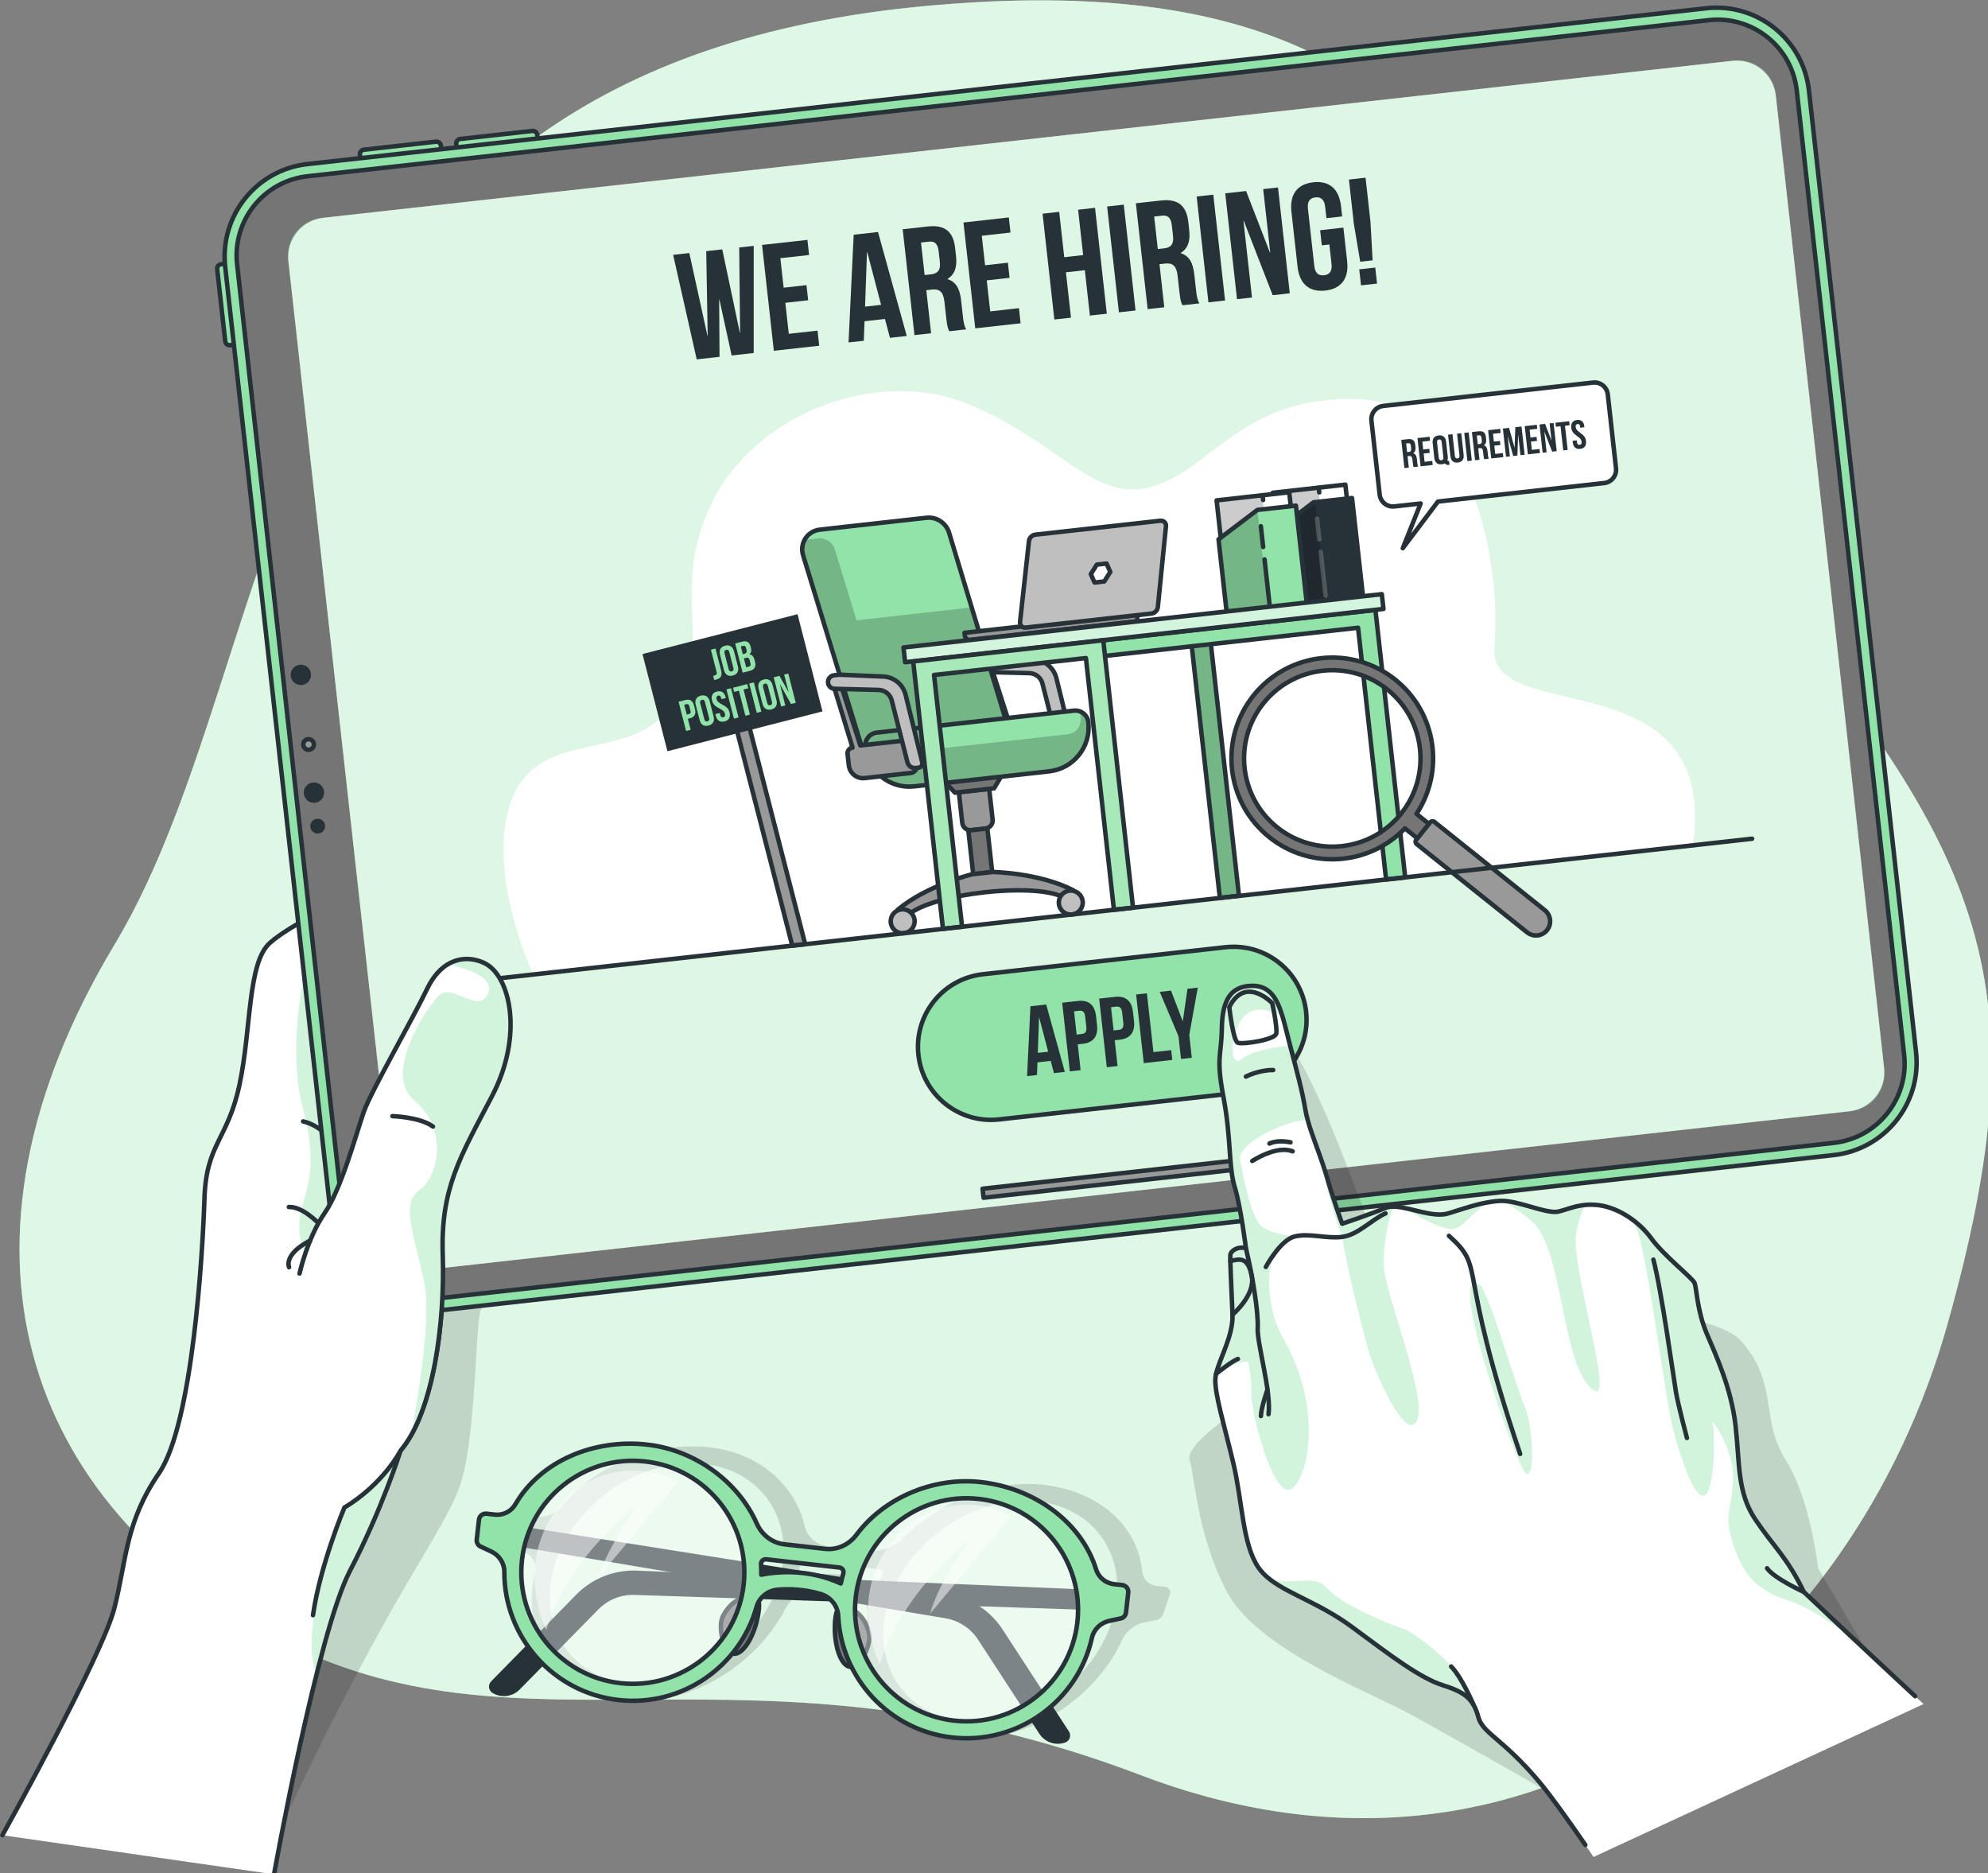 <?xml version="1.0" encoding="UTF-8" standalone="no"?>
<!-- Created with Inkscape (http://www.inkscape.org/) -->

<svg
   width="117.522mm"
   height="110.722mm"
   viewBox="0 0 117.522 110.722"
   version="1.1"
   id="svg1"
   xml:space="preserve"
   inkscape:export-filename="bitmap.svg"
   inkscape:export-xdpi="3.6285713"
   inkscape:export-ydpi="3.6285713"
   xmlns:inkscape="http://www.inkscape.org/namespaces/inkscape"
   xmlns:sodipodi="http://sodipodi.sourceforge.net/DTD/sodipodi-0.dtd"
   xmlns:xlink="http://www.w3.org/1999/xlink"
   xmlns="http://www.w3.org/2000/svg"
   xmlns:svg="http://www.w3.org/2000/svg"><rect x="0" y="0" width="117.522" height="110.722" fill="#808080" stroke="none"/><sodipodi:namedview
     id="namedview1"
     pagecolor="#ffffff"
     bordercolor="#000000"
     borderopacity="0.25"
     inkscape:showpageshadow="2"
     inkscape:pageopacity="0.0"
     inkscape:pagecheckerboard="0"
     inkscape:deskcolor="#d1d1d1"
     inkscape:document-units="mm" /><defs
     id="defs1"><polygon
       id="XMLID_1019_-0"
       points="320.577,159.995 304.376,161.81 304.864,166.192 305.731,173.972 321.933,172.167 320.819,162.161 " /><polygon
       id="XMLID_1020_-5"
       points="304.811,170.498 313.475,163.935 322.067,162.978 324.515,184.959 306.663,187.124 " /><path
       id="XMLID_1023_-4"
       d="m 199.613,175.745 13.695,44.764 30.768,-3.427 0.667,-4.878 -7.521,-24.818 -5.043,-16.668 c -0.658,-2.168 -2.792,-3.585 -5.024,-3.337 l -23.809,2.652 c -1.541,0.172 -2.765,1.074 -3.413,2.3 -0.533,0.996 -0.682,2.204 -0.32,3.412 z" /><path
       id="XMLID_1024_-8"
       d="m 224.405,227.292 30.117,-3.354 c 5.423,-0.604 9.33,-5.49 8.726,-10.913 l -0.005,-0.047 c -0.178,-1.601 -1.621,-2.754 -3.221,-2.576 l -43.959,4.896 c -1.601,0.178 -2.754,1.621 -2.576,3.221 l 0.005,0.047 c 0.604,5.424 5.49,9.33 10.913,8.726 z" /><polygon
       id="XMLID_1022_-2"
       points="308.058,161.692 291.857,163.507 292.345,167.889 293.211,175.669 309.414,173.865 308.299,163.858 " /><polygon
       id="XMLID_1021_-5"
       points="292.291,172.195 300.956,165.632 309.547,164.675 311.996,186.656 294.143,188.821 " /><rect
       id="XMLID_1018_-1"
       x="289.131"
       y="192.135"
       transform="matrix(0.994,-0.111,0.111,0.994,-22.801,33.609)"
       width="4.287"
       height="60.018" /><polygon
       id="XMLID_1016_-8"
       points="222.007,196.309 222.374,199.6 329.082,187.715 328.715,184.423 320.921,185.291 314.795,185.974 " /><polygon
       id="XMLID_1017_-1"
       points="224.174,199.423 266.572,194.701 273.216,254.35 268.955,254.824 262.701,198.676 228.825,202.449 235.079,258.598 230.818,259.072 " /></defs><g
     inkscape:label="Layer 1"
     inkscape:groupmode="layer"
     id="layer1"
     inkscape:export-filename="layer1.svg"
     inkscape:export-xdpi="12.967807"
     inkscape:export-ydpi="12.967807"
     transform="translate(-34.029,-119.651)"><g
       id="g74"
       transform="matrix(0.265,0,0,0.265,28.607,105.898)"><g
         id="Background_Simple-7">&#10;	<g
   id="g2-1">&#10;		<path
   style="fill:#92e3a9"
   d="m 228.01,53.135 c 124.035,-11.047 124.245,58.934 180.132,124.129 55.887,65.195 67.847,94.754 46.779,169.908 C 433.853,422.326 362.856,481.241 275.029,447.86 187.202,414.479 136.889,446.535 81.492,416.893 26.094,387.25 5.522,329.98 46.072,262.483 86.621,194.986 75.068,66.756 228.01,53.135 Z"
   id="path1-4" />&#10;		<path
   style="opacity:0.7;fill:#ffffff"
   d="m 228.01,53.135 c 124.035,-11.047 124.245,58.934 180.132,124.129 55.887,65.195 67.847,94.754 46.779,169.908 C 433.853,422.326 362.856,481.241 275.029,447.86 187.202,414.479 136.889,446.535 81.492,416.893 26.094,387.25 5.522,329.98 46.072,262.483 86.621,194.986 75.068,66.756 228.01,53.135 Z"
   id="path2-6" />&#10;	</g>&#10;</g><g
         id="Glasses-4">&#10;	<g
   id="g12-0">&#10;		<path
   style="opacity:0.2;fill-opacity:0.7"
   d="m 280.446,405.865 -1.832,-0.206 c -1.856,-0.208 -3.188,-1.47 -3.353,-3.238 -0.992,-10.573 -10.12,-18.017 -21.986,-19.349 -10.696,-1.201 -23.005,3.515 -31.081,11.602 -2.183,2.186 -5.156,3.425 -7.893,3.118 l -9.104,-1.022 c -2.737,-0.307 -4.671,-2.098 -5.249,-4.594 -2.138,-9.234 -10.421,-16.263 -21.117,-17.464 -11.866,-1.332 -25.232,3.585 -33.13,13.16 -1.321,1.601 -3.387,2.481 -5.242,2.272 l -1.832,-0.206 c -0.833,-0.094 -1.738,0.5 -2.021,1.325 l -1.512,4.41 c -0.233,0.679 0.026,1.325 0.63,1.572 l 2.079,1.042 c 1.631,0.818 2.443,2.568 1.996,4.503 -3.307,14.305 5.021,26.704 19.688,28.351 14.148,1.589 29.437,-7.363 36.228,-20.527 1.1,-2.132 3.423,-3.657 5.746,-3.824 2.746,-0.198 6.207,-0.086 9.623,0.999 2.069,0.657 3.264,2.575 2.866,4.814 -2.436,13.682 5.814,25.307 19.981,26.897 14.667,1.647 30.563,-8.032 36.945,-21.992 0.863,-1.889 2.77,-3.333 4.82,-3.737 l 2.613,-0.515 c 0.723,-0.098 1.388,-0.64 1.621,-1.319 l 1.512,-4.41 c 0.283,-0.823 -0.163,-1.569 -0.996,-1.662 z m -119.683,21.554 c -13.632,-1.531 -20.955,-13.762 -16.326,-27.267 4.629,-13.504 19.485,-23.246 33.116,-21.715 13.632,1.531 20.955,13.762 16.326,27.267 -4.629,13.505 -19.484,23.246 -33.116,21.715 z m 37.648,-23.933 c 0.193,-0.781 0.349,-1.556 0.473,-2.325 0.102,-0.633 0.793,-1.143 1.43,-1.071 l 16.316,1.832 c 0.637,0.072 0.94,0.693 0.616,1.302 -0.388,0.729 -0.751,1.471 -1.084,2.226 -6.586,-3.263 -13.837,-2.667 -17.751,-1.964 z m 36.796,32.293 c -13.632,-1.531 -20.955,-13.762 -16.326,-27.267 4.629,-13.504 19.485,-23.246 33.116,-21.715 13.632,1.531 20.955,13.762 16.326,27.267 -4.628,13.504 -19.484,23.245 -33.116,21.715 z"
   id="path3-2" />&#10;		<path
   style="fill:#263238"
   d="m 268.37,406.665 -105.835,-4.45 c -5.055,-0.212 -9.963,1.727 -13.507,5.337 l -19.008,19.363 c -0.754,0.768 -0.591,2.038 0.332,2.591 v 0 c 1.947,1.167 4.44,0.848 6.031,-0.771 l 17.566,-17.88 c 2.117,-2.155 5.04,-3.324 8.059,-3.225 l 105.971,3.497 z"
   id="path4-3" />&#10;		<path
   style="fill:#263238"
   d="m 127.308,390.852 104.623,16.583 c 4.997,0.792 9.424,3.664 12.184,7.905 l 14.8,22.741 c 0.587,0.902 0.176,2.115 -0.838,2.474 v 0 c -2.14,0.759 -4.52,-0.047 -5.759,-1.95 l -13.68,-21.003 c -1.649,-2.531 -4.282,-4.256 -7.262,-4.756 L 126.808,395.303 Z"
   id="path5-5" />&#10;		<g
   id="g7-0">&#10;			<path
   style="fill:#757575;stroke:#263238;stroke-linecap:round;stroke-linejoin:round;stroke-miterlimit:10"
   d="m 189.372,408.585 c 1.241,0.469 -0.354,9.201 -3.781,11.692 -3.427,2.491 -5.146,-5.286 -3.93,-7.74 1.218,-2.452 3.821,-5.421 7.711,-3.952 z"
   id="path6-4" />&#10;			<path
   style="fill:#757575;stroke:#263238;stroke-linecap:round;stroke-linejoin:round;stroke-miterlimit:10"
   d="m 207.693,410.642 c -1.314,0.182 -1.696,9.051 1.093,12.24 2.789,3.189 6.191,-4.013 5.549,-6.675 -0.642,-2.662 -2.522,-6.135 -6.642,-5.565 z"
   id="path7-0" />&#10;		</g>&#10;		<path
   style="opacity:0.4;fill:#ffffff"
   d="m 146.478,379.884 c 6.275,-3.709 19.22,-9.632 30.542,0.147 11.322,9.779 14.253,18.747 9.696,29.439 -4.557,10.692 -15.124,24.154 -33.424,18.267 -18.3,-5.887 -26.303,-36.334 -6.814,-47.853 z"
   id="path8-7" />&#10;		<path
   style="opacity:0.4;fill:#ffffff"
   d="m 220.861,389.221 c 6.275,-3.709 19.22,-9.632 30.542,0.147 11.323,9.779 14.253,18.746 9.696,29.439 -4.557,10.692 -15.125,24.154 -33.424,18.267 -18.3,-5.887 -26.303,-36.334 -6.814,-47.853 z"
   id="path9-8" />&#10;		<path
   style="fill:#92e3a9;stroke:#263238;stroke-linecap:round;stroke-linejoin:round;stroke-miterlimit:10"
   d="m 270.806,405.437 -1.832,-0.206 c -1.856,-0.208 -3.433,-1.48 -3.985,-3.263 -3.303,-10.668 -13.849,-18.17 -25.716,-19.502 -10.696,-1.201 -21.658,3.57 -27.746,11.739 -1.646,2.208 -4.271,3.462 -7.008,3.154 l -9.104,-1.022 c -2.737,-0.307 -5.019,-2.112 -6.134,-4.63 -4.125,-9.315 -13.755,-16.399 -24.452,-17.6 -11.866,-1.332 -23.814,3.643 -29.4,13.313 -0.934,1.617 -2.754,2.507 -4.61,2.298 l -1.832,-0.206 c -0.833,-0.093 -1.585,0.506 -1.678,1.34 l -0.5,4.451 c -0.077,0.686 0.318,1.337 0.962,1.586 l 2.258,1.05 c 1.771,0.823 2.95,2.588 2.941,4.542 -0.065,14.438 10.796,26.941 25.463,28.588 14.148,1.589 27.08,-7.459 30.794,-20.75 0.602,-2.152 2.531,-3.693 4.759,-3.865 2.634,-0.202 6.034,-0.093 9.605,0.998 2.163,0.661 3.752,2.596 3.858,4.855 0.648,13.809 11.261,25.53 25.428,27.121 14.667,1.647 28.031,-8.136 31.169,-22.229 0.425,-1.907 1.965,-3.366 3.875,-3.776 l 2.435,-0.523 c 0.683,-0.1 1.213,-0.647 1.29,-1.333 l 0.5,-4.451 c 0.093,-0.834 -0.507,-1.585 -1.34,-1.679 z m -111.952,21.872 c -13.632,-1.531 -23.476,-13.866 -21.945,-27.497 1.531,-13.632 13.866,-23.476 27.497,-21.945 13.632,1.531 23.476,13.866 21.945,27.497 -1.53,13.631 -13.865,23.475 -27.497,21.945 z m 31.427,-24.189 c 0.015,-0.788 -0.003,-1.57 -0.052,-2.346 -0.041,-0.64 0.521,-1.154 1.157,-1.083 l 16.316,1.832 c 0.637,0.072 1.07,0.698 0.888,1.313 -0.218,0.736 -0.407,1.485 -0.566,2.247 -7.143,-3.285 -14.082,-2.676 -17.743,-1.963 z m 43.018,32.548 c -13.632,-1.531 -23.476,-13.866 -21.945,-27.497 1.531,-13.632 13.866,-23.476 27.497,-21.945 13.632,1.531 23.476,13.866 21.945,27.497 -1.531,13.631 -13.866,23.476 -27.497,21.945 z"
   id="path10-4" />&#10;		<path
   style="opacity:0.5;fill:#ffffff"
   d="m 142.302,415.465 c 0,0 -6.937,-13.514 1.871,-26.261 7.924,-11.468 21.62,-10.528 27.492,-6.739 l -18.148,21.76 c 3.433,-8.714 8.766,-16.179 8.766,-16.179 0,0 -14.425,10.237 -19.981,27.419 z"
   id="path11-8" />&#10;		<path
   style="opacity:0.5;fill:#ffffff"
   d="m 216.694,423.096 c 0,0 -6.937,-13.514 1.872,-26.261 7.924,-11.468 21.62,-10.527 27.492,-6.739 l -18.148,21.76 c 2.573,-8.514 8.766,-16.179 8.766,-16.179 0,0 -14.426,10.237 -19.982,27.419 z"
   id="path12-8" />&#10;	</g>&#10;</g><g
         id="Device-2">&#10;	<g
   id="g116-4">&#10;		<path
   style="opacity:0.2;fill-opacity:0.7"
   d="m 149.499,317.092 c 0,0 -20.233,25.103 -21.637,26.684 -1.404,1.581 -1.024,27.019 -4.467,38.455 -3.443,11.436 -15.395,23.214 -42.08,81.168 L 77.712,350.484 97.376,271.835 Z"
   id="path13-8" />&#10;		<g
   id="g20-6">&#10;			<path
   style="fill:#ffffff"
   d="m 164.351,316.044 c 0,0 -13.356,-61.364 -23.923,-68.974 -6.12,-4.418 -15.347,-6.002 -23.403,-5.233 -5.835,0.553 -11.068,2.339 -14.041,5.193 -7.085,6.788 -17.337,10.763 -22.31,15.174 -4.983,4.411 -4.123,18.964 -6.753,31.48 -2.63,12.507 -7.465,13.171 -7.851,25.545 -0.395,12.384 -2.648,50.328 -10.142,61.257 -7.494,10.93 -7.197,19.146 -9.926,29.983 -2.729,10.837 -25.006,50.759 -25.006,50.759 l 60.596,8.723 c 0,0 4.446,-24.71 9.572,-44.954 2.432,-9.608 5.018,-18.222 7.347,-22.695 7.242,-13.905 11.312,-26.876 11.312,-26.876 6.353,-7.493 9.131,-23.425 9.44,-37.252 l -0.001,-0.009 15.487,-9.888 c 12.11,-4.082 29.602,-12.233 29.602,-12.233 z"
   id="path14-7" />&#10;			<path
   style="opacity:0.4;fill:#92e3a9"
   d="m 164.351,316.044 c 0,0 -13.356,-61.364 -23.923,-68.974 -6.12,-4.418 -15.347,-6.002 -23.403,-5.233 -18.866,5.866 -23.386,16.828 -25.827,19.565 -3.248,3.647 -6.546,24.891 -3.335,36.948 3.202,12.058 1.685,16.682 -0.018,22.763 -3.772,13.474 10.541,19.762 12.27,24.676 1.729,4.905 2.867,32.902 -2.83,42.362 -3.034,5.035 -10.118,30.479 -6.122,36.846 2.432,-9.608 5.018,-18.222 7.347,-22.695 7.242,-13.905 11.312,-26.876 11.312,-26.876 6.353,-7.493 9.131,-23.425 9.44,-37.252 l -0.001,-0.009 15.487,-9.888 c 12.111,-4.082 29.603,-12.233 29.603,-12.233 z"
   id="path15-3" />&#10;			<path
   style="fill:none;stroke:#263238;stroke-linecap:round;stroke-linejoin:round;stroke-miterlimit:10"
   d="m 91.491,324.71 c 0,0 -3.606,-3.772 -6.591,-3.596"
   id="path16-5" />&#10;			<path
   style="fill:none;stroke:#263238;stroke-linecap:round;stroke-linejoin:round;stroke-miterlimit:10"
   d="m 98.052,310.859 c 0,0 -4.092,-7.503 -9.974,-8.841"
   id="path17-7" />&#10;			<path
   style="fill:none;stroke:#263238;stroke-linecap:round;stroke-linejoin:round;stroke-miterlimit:10"
   d="m 88.946,266.022 c 0,0 8.418,3.06 10.077,8.952"
   id="path18-5" />&#10;			<path
   style="fill:none;stroke:#263238;stroke-linecap:round;stroke-linejoin:round;stroke-miterlimit:10"
   d="m 134.747,328.278 c 0,0 -2.206,-2.491 -2.328,-4.543"
   id="path19-5" />&#10;			<path
   style="fill:none;stroke:#263238;stroke-linecap:round;stroke-linejoin:round;stroke-miterlimit:10"
   d="m 81.592,469.953 c 0,0 9.678,-53.734 16.919,-67.649 7.242,-13.905 11.312,-26.876 11.312,-26.876 6.353,-7.493 9.13,-23.434 9.439,-37.261 l 0.001,0.009 -0.001,-0.009 15.487,-9.888 c 12.11,-4.085 29.601,-12.236 29.601,-12.236 0,0 -13.356,-61.364 -23.923,-68.974 -10.558,-7.62 -30.349,-6.819 -37.444,-0.04 -7.085,6.788 -17.337,10.763 -22.31,15.174 -4.983,4.411 -4.123,18.964 -6.753,31.48 -2.63,12.507 -7.465,13.171 -7.851,25.545 -0.395,12.384 -2.648,50.328 -10.142,61.257 -7.494,10.929 -7.197,19.146 -9.926,29.983 -2.729,10.837 -25.006,50.759 -25.006,50.759"
   id="path20-8" />&#10;		</g>&#10;		<g
   id="g111-7">&#10;			<path
   style="fill:#92e3a9;stroke:#263238;stroke-linecap:round;stroke-linejoin:round;stroke-miterlimit:10"
   d="m 76.593,110.072 2.012,18.065 -6.81,0.758 c -0.543,0.061 -1.032,-0.331 -1.092,-0.873 l -1.793,-16.1 c -0.061,-0.543 0.331,-1.032 0.873,-1.092 z"
   id="path21-4" />&#10;			<path
   style="fill:#92e3a9;stroke:#263238;stroke-linecap:round;stroke-linejoin:round;stroke-miterlimit:10"
   d="m 119.575,91.179 -18.065,2.012 -0.758,-6.81 c -0.061,-0.543 0.331,-1.032 0.873,-1.092 l 16.1,-1.793 c 0.543,-0.06 1.032,0.331 1.092,0.874 z"
   id="path22-6" />&#10;			<path
   style="fill:#92e3a9;stroke:#263238;stroke-linecap:round;stroke-linejoin:round;stroke-miterlimit:10"
   d="m 141.064,88.786 -18.065,2.012 -0.758,-6.81 c -0.061,-0.543 0.331,-1.032 0.873,-1.092 l 16.1,-1.793 c 0.543,-0.061 1.032,0.331 1.092,0.873 z"
   id="path23-1" />&#10;			<path
   style="fill:#92e3a9;stroke:#263238;stroke-linecap:round;stroke-linejoin:round;stroke-miterlimit:10"
   d="M 94.589,325.931 70.698,111.44 C 69.428,100.038 77.642,89.765 89.044,88.495 L 401.052,53.743 c 11.402,-1.27 21.675,6.944 22.945,18.346 l 23.891,214.492 c 1.27,11.402 -6.944,21.675 -18.346,22.945 l -312.008,34.752 c -11.402,1.27 -21.675,-6.944 -22.945,-18.347 z"
   id="path24-3" />&#10;			<path
   style="fill:#757575;stroke:#263238;stroke-linecap:round;stroke-linejoin:round;stroke-miterlimit:10"
   d="M 429.538,306.807 116.94,341.625 c -9.756,1.087 -18.546,-5.941 -19.632,-15.697 L 73.352,110.846 C 72.265,101.09 79.293,92.301 89.049,91.214 L 401.647,56.396 c 9.756,-1.087 18.545,5.941 19.632,15.697 l 23.956,215.082 c 1.087,9.756 -5.941,18.545 -15.697,19.632 z"
   id="path25-1" />&#10;			<path
   style="fill:#999999;stroke:#263238;stroke-linecap:round;stroke-linejoin:round;stroke-miterlimit:10"
   d="m 90.483,217.813 c 0.073,0.652 -0.397,1.24 -1.049,1.312 -0.652,0.072 -1.24,-0.397 -1.312,-1.049 -0.073,-0.652 0.397,-1.24 1.049,-1.312 0.652,-0.073 1.239,0.397 1.312,1.049 z"
   id="path26-7" />&#10;			<path
   style="fill:#263238"
   d="m 92.757,228.438 c 0.139,1.247 -0.76,2.371 -2.007,2.51 -1.247,0.139 -2.371,-0.759 -2.51,-2.007 -0.139,-1.247 0.759,-2.371 2.007,-2.51 1.247,-0.139 2.371,0.76 2.51,2.007 z"
   id="path27-1" />&#10;			<path
   style="fill:#263238"
   d="m 89.831,202.167 c 0.139,1.247 -0.759,2.371 -2.007,2.51 -1.247,0.139 -2.371,-0.759 -2.51,-2.007 -0.139,-1.247 0.759,-2.371 2.007,-2.51 1.247,-0.138 2.371,0.76 2.51,2.007 z"
   id="path28-8" />&#10;			<path
   style="fill:#263238"
   d="m 92.977,235.978 c 0.101,0.909 -0.553,1.728 -1.462,1.829 -0.909,0.101 -1.728,-0.553 -1.829,-1.462 -0.101,-0.909 0.553,-1.728 1.462,-1.829 0.909,-0.102 1.728,0.553 1.829,1.462 z"
   id="path29-4" />&#10;			<path
   style="fill:#ffffff"
   d="M 108.949,327.025 84.795,110.171 c -0.536,-4.816 2.933,-9.154 7.748,-9.691 L 406.914,65.465 c 4.816,-0.536 9.154,2.933 9.691,7.748 l 24.154,216.855 c 0.536,4.816 -2.933,9.154 -7.748,9.691 L 118.64,334.773 c -4.816,0.537 -9.155,-2.932 -9.691,-7.748 z"
   id="path30-2" />&#10;			<path
   style="opacity:0.3;fill:#92e3a9"
   d="m 407.439,65.406 -315.42,35.132 c -4.526,0.504 -7.786,4.582 -7.282,9.108 l 24.271,217.903 c 0.504,4.526 4.582,7.787 9.108,7.283 L 433.536,299.7 c 4.526,-0.504 7.786,-4.582 7.282,-9.108 L 416.547,72.688 c -0.505,-4.526 -4.582,-7.786 -9.108,-7.282 z"
   id="path31-3" />&#10;			<g
   id="g43-6">&#10;				<path
   style="fill:#263238"
   d="m 180.956,118.751 -0.067,0.007 0.086,12.727 -5.093,0.567 -5.26,-23.315 3.609,-0.402 4.03,18.399 0.067,-0.007 -0.32,-18.813 3.575,-0.398 3.91,18.549 0.068,-0.008 -0.2,-18.962 3.238,-0.36 -10e-4,23.901 -4.924,0.548 z"
   id="path32-0" />&#10;				<path
   style="fill:#263238"
   d="m 195.275,116.064 5.093,-0.567 0.376,3.372 -5.093,0.567 0.77,6.915 6.408,-0.714 0.376,3.372 -10.118,1.127 -2.63,-23.608 10.118,-1.127 0.376,3.372 -6.408,0.714 z"
   id="path33-1" />&#10;				<path
   style="fill:#263238"
   d="m 222.736,126.834 -3.744,0.417 -1.118,-4.211 -4.553,0.507 -0.164,4.354 -3.406,0.379 1.147,-24.029 5.43,-0.605 z m -9.3,-6.544 3.576,-0.398 -3.084,-11.745 -0.068,0.008 z"
   id="path34-9" />&#10;				<path
   style="fill:#263238"
   d="m 232.216,125.778 c -0.27,-0.585 -0.446,-0.941 -0.661,-2.862 l -0.413,-3.711 c -0.244,-2.192 -1.077,-2.92 -2.763,-2.731 l -1.282,0.143 1.071,9.612 -3.71,0.414 -2.63,-23.608 5.599,-0.624 c 3.845,-0.428 5.696,1.175 6.102,4.817 l 0.206,1.855 c 0.27,2.428 -0.332,4.066 -1.898,5.025 l 0.007,0.067 c 1.942,0.57 2.744,2.255 3.019,4.717 l 0.406,3.643 c 0.128,1.147 0.255,1.986 0.724,2.822 z m -6.301,-19.786 0.808,7.251 1.45,-0.162 c 1.383,-0.154 2.159,-0.854 1.948,-2.743 l -0.259,-2.327 c -0.188,-1.687 -0.844,-2.365 -2.159,-2.218 z"
   id="path35-9" />&#10;				<path
   style="fill:#263238"
   d="m 240.208,111.059 5.093,-0.567 0.375,3.372 -5.093,0.567 0.77,6.915 6.408,-0.714 0.376,3.372 -10.118,1.127 -2.63,-23.608 10.118,-1.127 0.376,3.372 -6.408,0.714 z"
   id="path36-3" />&#10;				<path
   style="fill:#263238"
   d="m 259.373,122.753 -3.71,0.414 -2.63,-23.608 3.71,-0.414 1.127,10.118 4.216,-0.469 -1.127,-10.118 3.777,-0.421 2.63,23.608 -3.777,0.421 -1.127,-10.118 -4.216,0.469 z"
   id="path37-2" />&#10;				<path
   style="fill:#263238"
   d="m 267.436,97.954 3.711,-0.413 2.629,23.608 -3.71,0.413 z"
   id="path38-3" />&#10;				<path
   style="fill:#263238"
   d="m 284.233,119.984 c -0.271,-0.585 -0.446,-0.941 -0.66,-2.862 l -0.414,-3.711 c -0.244,-2.192 -1.076,-2.919 -2.763,-2.731 l -1.281,0.143 1.07,9.612 -3.71,0.413 -2.629,-23.608 5.599,-0.623 c 3.845,-0.428 5.697,1.175 6.103,4.817 l 0.206,1.855 c 0.27,2.428 -0.332,4.066 -1.898,5.025 l 0.008,0.067 c 1.941,0.57 2.743,2.255 3.018,4.717 l 0.405,3.643 c 0.128,1.147 0.256,1.986 0.725,2.822 z m -6.301,-19.785 0.808,7.251 1.451,-0.162 c 1.382,-0.154 2.158,-0.854 1.947,-2.743 l -0.259,-2.327 c -0.189,-1.686 -0.844,-2.365 -2.16,-2.218 z"
   id="path39-5" />&#10;				<path
   style="fill:#263238"
   d="m 287.407,95.729 3.71,-0.413 2.63,23.608 -3.71,0.413 z"
   id="path40-5" />&#10;				<path
   style="fill:#263238"
   d="m 297.914,101.148 -0.067,0.008 1.904,17.1 -3.339,0.372 -2.629,-23.608 4.653,-0.518 5.317,13.714 0.067,-0.008 -1.573,-14.131 3.306,-0.368 2.629,23.608 -3.81,0.424 z"
   id="path41-2" />&#10;				<path
   style="fill:#263238"
   d="m 314.949,103.247 5.194,-0.579 0.834,7.487 c 0.421,3.777 -1.227,6.146 -4.869,6.551 -3.643,0.406 -5.772,-1.542 -6.192,-5.319 l -1.368,-12.276 c -0.421,-3.777 1.228,-6.147 4.87,-6.553 3.642,-0.406 5.771,1.544 6.192,5.321 l 0.255,2.293 -3.507,0.391 -0.282,-2.529 c -0.188,-1.687 -1.002,-2.245 -2.182,-2.113 -1.18,0.131 -1.851,0.855 -1.663,2.542 l 1.42,12.749 c 0.188,1.687 0.998,2.21 2.178,2.079 1.181,-0.131 1.855,-0.82 1.667,-2.507 l -0.484,-4.352 -1.686,0.188 z"
   id="path42-6" />&#10;				<path
   style="fill:#263238"
   d="m 323.896,110.274 -1.423,-8.48 -1.097,-9.848 3.71,-0.414 1.097,9.848 0.478,8.586 z m 3.354,1.299 0.398,3.575 -3.575,0.398 -0.397,-3.575 z"
   id="path43-3" />&#10;			</g>&#10;			<g
   id="g50-2">&#10;				<path
   style="fill:#92e3a9;stroke:#263238;stroke-linecap:round;stroke-linejoin:round;stroke-miterlimit:10"
   d="m 297.433,295.552 -54.102,6.026 c -8.942,0.996 -16.999,-5.446 -17.995,-14.388 v 0 c -0.996,-8.942 5.446,-16.999 14.388,-17.995 l 54.102,-6.026 c 8.942,-0.996 16.999,5.446 17.995,14.388 v 0 c 0.996,8.942 -5.446,16.999 -14.388,17.995 z"
   id="path44-3" />&#10;				<g
   id="g49-2">&#10;					<path
   style="fill:#263238"
   d="m 258,290.979 -2.427,0.271 -0.725,-2.73 -2.952,0.329 -0.107,2.822 -2.209,0.246 0.745,-15.58 3.521,-0.393 z m -6.029,-4.243 2.318,-0.258 -2,-7.614 -0.044,0.004 z"
   id="path45-0" />&#10;					<path
   style="fill:#263238"
   d="m 264.963,278.537 0.221,1.989 c 0.273,2.45 -0.76,3.914 -3.165,4.183 l -1.137,0.126 0.641,5.752 -2.405,0.269 -1.705,-15.308 3.543,-0.395 c 2.404,-0.268 3.733,0.935 4.007,3.384 z m -4.903,-1.071 0.578,5.184 1.137,-0.127 c 0.766,-0.086 1.142,-0.482 1.02,-1.575 l -0.255,-2.296 c -0.122,-1.093 -0.576,-1.397 -1.342,-1.312 z"
   id="path46-9" />&#10;					<path
   style="fill:#263238"
   d="m 273.208,277.618 0.222,1.989 c 0.272,2.45 -0.76,3.915 -3.165,4.183 l -1.138,0.127 0.641,5.752 -2.405,0.268 -1.705,-15.308 3.543,-0.395 c 2.404,-0.267 3.734,0.935 4.007,3.384 z m -4.902,-1.07 0.578,5.183 1.138,-0.127 c 0.765,-0.085 1.142,-0.48 1.02,-1.574 l -0.256,-2.296 c -0.122,-1.093 -0.576,-1.397 -1.342,-1.313 z"
   id="path47-0" />&#10;					<path
   style="fill:#263238"
   d="m 273.903,273.711 2.405,-0.268 1.461,13.121 3.959,-0.442 0.243,2.187 -6.363,0.709 z"
   id="path48-1" />&#10;					<path
   style="fill:#263238"
   d="m 283.353,283.02 -4.18,-9.896 2.515,-0.28 2.593,6.774 0.043,-0.005 1.038,-7.179 2.297,-0.256 -1.899,10.573 0.564,5.073 -2.405,0.268 z"
   id="path49-3" />&#10;				</g>&#10;			</g>&#10;			&#10;				<rect
   x="239.432"
   y="313.432"
   transform="matrix(0.994,-0.111,0.111,0.994,-33.136,32.059)"
   style="fill:#999999;stroke:#263238;stroke-linecap:round;stroke-linejoin:round;stroke-miterlimit:10"
   width="65.438"
   height="2.025"
   id="rect50-9" />&#10;			<g
   id="g110-1">&#10;				<path
   style="fill:#ffffff"
   d="m 398.142,240.435 -258.733,28.817 c 0,0 -11.24,-24.162 -4.438,-39.843 6.802,-15.681 27.389,-6.736 36.105,-21.293 8.716,-14.557 -1.373,-24.189 8.221,-44.086 9.593,-19.896 37.11,-30.562 57.65,-21.817 20.541,8.745 27.494,21.91 40.551,18.225 13.057,-3.685 20.464,-20.682 46.376,-19.473 25.912,1.209 31.448,37.482 29.949,55.368 -1.498,17.887 50.099,1.951 44.319,44.102 z"
   id="path50-0" />&#10;				<g
   id="g56-8">&#10;					<g
   id="g52-3">&#10;						<defs
   id="defs50-1" />&#10;						<use
   xlink:href="#XMLID_1019_-0"
   style="overflow:visible;fill:#ffffff"
   id="use50-3" />&#10;						<clipPath
   id="XMLID_00000148643763400877229180000009490239849028313492_-0">&#10;							<use
   xlink:href="#XMLID_1019_-0"
   style="overflow:visible"
   id="use51-7" />&#10;						</clipPath>&#10;						&#10;							<rect
   x="305.066"
   y="161.188"
   transform="matrix(-0.994,0.111,-0.111,-0.994,637.005,299.087)"
   style="opacity:0.2"
   width="10.269"
   height="12.077"
   clip-path="url(#XMLID_00000148643763400877229180000009490239849028313492_)"
   id="rect51-5" />&#10;						&#10;							<use
   xlink:href="#XMLID_1019_-0"
   style="overflow:visible;fill:none;stroke:#263238;stroke-linecap:round;stroke-linejoin:round;stroke-miterlimit:10"
   id="use52-2" />&#10;					</g>&#10;					&#10;						<line
   style="fill:none;stroke:#263238;stroke-linecap:round;stroke-linejoin:round;stroke-miterlimit:10"
   x1="314.634"
   y1="160.657"
   x2="314.754"
   y2="161.73"
   id="line52-0" />&#10;					<g
   id="g55-3">&#10;						<defs
   id="defs52-2" />&#10;						<use
   xlink:href="#XMLID_1020_-5"
   style="overflow:visible;fill:#263238"
   id="use53-4" />&#10;						<clipPath
   id="XMLID_00000123430133331525900950000000493116950103899803_-3">&#10;							<use
   xlink:href="#XMLID_1020_-5"
   style="overflow:visible"
   id="use54-8" />&#10;						</clipPath>&#10;						<polygon
   style="opacity:0.2"
   points="304.811,170.498 306.663,187.124 316.306,186.05 313.839,163.895 "
   clip-path="url(#XMLID_00000123430133331525900950000000493116950103899803_)"
   id="polygon54-3" />&#10;						&#10;							<use
   xlink:href="#XMLID_1020_-5"
   style="overflow:visible;fill:none;stroke:#263238;stroke-linecap:round;stroke-linejoin:round;stroke-miterlimit:10"
   id="use55-5" />&#10;					</g>&#10;					&#10;						<line
   style="opacity:0.2;fill:none;stroke:#ffffff;stroke-linecap:round;stroke-linejoin:round;stroke-miterlimit:10"
   x1="314.249"
   y1="167.575"
   x2="314.765"
   y2="172.207"
   id="line55-4" />&#10;					&#10;						<line
   style="opacity:0.2;fill:none;stroke:#ffffff;stroke-linecap:round;stroke-linejoin:round;stroke-miterlimit:10"
   x1="315.072"
   y1="174.972"
   x2="316.162"
   y2="184.751"
   id="line56-9" />&#10;				</g>&#10;				<g
   id="g65-1">&#10;					<path
   style="fill:#999999;stroke:#263238;stroke-linecap:round;stroke-linejoin:round;stroke-miterlimit:10"
   d="m 237.127,237.05 3.159,-0.352 c 0.997,-0.111 1.715,-1.009 1.604,-2.006 l -0.763,-6.847 -6.768,0.754 0.763,6.846 c 0.11,0.998 1.008,1.716 2.005,1.605 z"
   id="path56-8" />&#10;					&#10;						<rect
   x="237.119"
   y="236.844"
   transform="matrix(-0.994,0.111,-0.111,-0.994,503.789,455.526)"
   style="fill:#757575;stroke:#263238;stroke-linecap:round;stroke-linejoin:round;stroke-miterlimit:10"
   width="4.26"
   height="9.808"
   id="rect56-6" />&#10;					<polygon
   style="fill:#757575;stroke:#263238;stroke-linecap:round;stroke-linejoin:round;stroke-miterlimit:10"
   points="230.283,225.32 233.496,228.696 242.21,227.725 244.602,223.725 "
   id="polygon56-6" />&#10;					<path
   style="fill:#999999;stroke:#263238;stroke-linecap:round;stroke-linejoin:round;stroke-miterlimit:10"
   d="m 257.952,213.093 -11.94,1.33 -4.055,-12.592 -1.694,-0.044 4.011,13.118 v 0 c -0.696,0.077 -1.196,0.704 -1.119,1.4 l 0.285,2.559 c 0.197,1.764 1.786,3.035 3.551,2.839 l 10.277,-1.145 c 0.827,-0.092 1.422,-0.837 1.33,-1.664 z"
   id="path57-2" />&#10;					<path
   style="fill:#bfbfbf;stroke:#263238;stroke-linecap:round;stroke-linejoin:round;stroke-miterlimit:10"
   d="m 259.003,219.385 -0.616,0.069 c -0.861,0.096 -1.66,-0.458 -1.873,-1.297 l -3.508,-13.814 c -0.35,-1.33 -1.536,-2.268 -2.911,-2.304 l -9.831,-0.252 c -0.755,-0.019 -1.38,-0.593 -1.464,-1.344 v 0 c -0.092,-0.83 0.505,-1.577 1.335,-1.67 l 1.221,-0.136 9.757,0.409 c 2.389,0.1 4.425,1.766 4.997,4.088 l 3.712,15.079 c 0.136,0.557 -0.249,1.109 -0.819,1.172 v 0"
   id="path58-8" />&#10;					<g
   id="g60-7">&#10;						<defs
   id="defs58-9" />&#10;						<use
   xlink:href="#XMLID_1023_-4"
   style="overflow:visible;fill:#92e3a9"
   id="use58-6" />&#10;						<clipPath
   id="XMLID_00000116211495011605540020000017703946166242741405_-3">&#10;							<use
   xlink:href="#XMLID_1023_-4"
   style="overflow:visible"
   id="use59-8" />&#10;						</clipPath>&#10;						<path
   style="opacity:0.2"
   d="m 199.613,175.745 13.695,44.764 30.768,-3.427 0.667,-4.878 -7.521,-24.818 -25.687,2.861 -4.831,-15.784 c -0.492,-1.619 -2.073,-2.653 -3.755,-2.466 l -3.017,0.336 c -0.532,0.996 -0.681,2.204 -0.319,3.412 z"
   clip-path="url(#XMLID_00000116211495011605540020000017703946166242741405_)"
   id="path59-6" />&#10;						&#10;							<use
   xlink:href="#XMLID_1023_-4"
   style="overflow:visible;fill:none;stroke:#263238;stroke-linecap:round;stroke-linejoin:round;stroke-miterlimit:10"
   id="use60-4" />&#10;					</g>&#10;					<path
   style="fill:#999999;stroke:#263238;stroke-linecap:round;stroke-linejoin:round;stroke-miterlimit:10"
   d="m 223.897,255.338 c 6.313,-4.198 25.882,-6.378 32.965,-3.672 l 3.002,-1.205 c -7.577,-3.911 -17.954,-4.075 -17.954,-4.075 l -4.588,0.511 c 0,0 -10.087,2.444 -16.618,7.926 z"
   id="path60-2" />&#10;					<path
   style="fill:#bfbfbf;stroke:#263238;stroke-linecap:round;stroke-linejoin:round;stroke-miterlimit:10"
   d="m 256.676,253.504 c 0.163,1.466 1.484,2.522 2.951,2.359 1.466,-0.163 2.522,-1.484 2.359,-2.951 -0.163,-1.466 -1.484,-2.523 -2.951,-2.359 -1.466,0.164 -2.523,1.485 -2.359,2.951 z"
   id="path61-0" />&#10;					<path
   style="fill:#bfbfbf;stroke:#263238;stroke-linecap:round;stroke-linejoin:round;stroke-miterlimit:10"
   d="m 219.173,257.681 c 0.163,1.466 1.484,2.522 2.951,2.359 1.466,-0.163 2.523,-1.484 2.359,-2.951 -0.163,-1.466 -1.484,-2.522 -2.951,-2.359 -1.467,0.163 -2.522,1.485 -2.359,2.951 z"
   id="path62-5" />&#10;					<g
   id="g64-3">&#10;						<defs
   id="defs62-8" />&#10;						<use
   xlink:href="#XMLID_1024_-8"
   style="overflow:visible;fill:#92e3a9"
   id="use62-2" />&#10;						<clipPath
   id="XMLID_00000168834645677499761230000006044620747365751687_-0">&#10;							<use
   xlink:href="#XMLID_1024_-8"
   style="overflow:visible"
   id="use63-7" />&#10;						</clipPath>&#10;						<path
   style="opacity:0.2"
   d="m 213.464,218.346 0.09,0.813 c 0.568,5.1 5.166,8.768 10.257,8.201 l 31.301,-3.486 c 5.1,-0.568 8.769,-5.156 8.201,-10.257 l -0.091,-0.813 c -0.123,-1.102 -0.872,-1.974 -1.864,-2.298 l 0.168,1.513 c 0.203,1.821 -1.108,3.462 -2.93,3.665 l -27.77,3.093 c -1.821,0.203 -3.462,-1.108 -3.664,-2.93 l -0.197,-1.765 -11.078,1.234 c -1.503,0.166 -2.59,1.526 -2.423,3.03 z"
   clip-path="url(#XMLID_00000168834645677499761230000006044620747365751687_)"
   id="path63-4" />&#10;						&#10;							<use
   xlink:href="#XMLID_1024_-8"
   style="overflow:visible;fill:none;stroke:#263238;stroke-linecap:round;stroke-linejoin:round;stroke-miterlimit:10"
   id="use64-3" />&#10;					</g>&#10;					<path
   style="fill:#999999;stroke:#263238;stroke-linecap:round;stroke-linejoin:round;stroke-miterlimit:10"
   d="m 224.326,216.838 -11.94,1.33 -4.055,-12.592 -1.694,-0.044 4.011,13.118 v 0 c -0.696,0.077 -1.196,0.704 -1.119,1.399 l 0.285,2.559 c 0.197,1.764 1.786,3.035 3.551,2.839 l 10.277,-1.145 c 0.827,-0.092 1.422,-0.837 1.33,-1.664 z"
   id="path64-5" />&#10;					<path
   style="fill:#bfbfbf;stroke:#263238;stroke-linecap:round;stroke-linejoin:round;stroke-miterlimit:10"
   d="m 225.376,223.131 -0.616,0.069 c -0.861,0.096 -1.66,-0.458 -1.873,-1.297 l -3.508,-13.815 c -0.35,-1.33 -1.536,-2.268 -2.911,-2.303 l -9.831,-0.252 c -0.755,-0.019 -1.38,-0.593 -1.464,-1.344 v 0 c -0.092,-0.83 0.505,-1.577 1.335,-1.67 l 1.221,-0.136 9.757,0.409 c 2.389,0.1 4.425,1.766 4.997,4.088 l 3.712,15.079 c 0.137,0.557 -0.248,1.108 -0.819,1.172 v 0"
   id="path65-7" />&#10;				</g>&#10;				<g
   id="g67-3">&#10;					<path
   style="fill:#999999;stroke:#263238;stroke-linecap:round;stroke-linejoin:round;stroke-miterlimit:10"
   d="m 246.751,191.801 -11.128,1.24 0.067,0.604 c 0.067,0.602 0.609,1.036 1.211,0.969 l 0.288,-0.032 36.347,-4.049 c 0.396,-0.044 0.681,-0.401 0.637,-0.797 l -0.109,-0.977 z"
   id="path66-8" />&#10;					<path
   style="fill:#bfbfbf;stroke:#263238;stroke-linecap:round;stroke-linejoin:round;stroke-miterlimit:10"
   d="m 280.565,169.265 -1.814,18.015 c -0.078,0.774 -0.686,1.388 -1.459,1.474 l -28.048,3.124 c -0.712,0.079 -1.314,-0.522 -1.235,-1.234 l 1.987,-18.039 c 0.085,-0.767 0.69,-1.373 1.457,-1.459 l 27.874,-3.105 c 0.709,-0.079 1.309,0.515 1.238,1.224 z"
   id="path67-6" />&#10;					<polygon
   style="fill:#ffffff;stroke:#263238;stroke-linecap:round;stroke-linejoin:round;stroke-miterlimit:10"
   points="267.309,177.592 268.139,179.466 266.799,181.583 264.629,181.825 263.798,179.95 265.138,177.833 "
   id="polygon67-6" />&#10;				</g>&#10;				<g
   id="g73-4">&#10;					<g
   id="g69-7">&#10;						<defs
   id="defs67-1" />&#10;						<use
   xlink:href="#XMLID_1022_-2"
   style="overflow:visible;fill:#ffffff"
   id="use67-0" />&#10;						<clipPath
   id="XMLID_00000124135721501634809440000010120881220602868135_-2">&#10;							<use
   xlink:href="#XMLID_1022_-2"
   style="overflow:visible"
   id="use68-8" />&#10;						</clipPath>&#10;						&#10;							<rect
   x="292.46"
   y="162.89"
   transform="matrix(-0.994,0.111,-0.111,-0.994,612.081,303.291)"
   style="opacity:0.2"
   width="10.323"
   height="11.494"
   clip-path="url(#XMLID_00000124135721501634809440000010120881220602868135_)"
   id="rect68-7" />&#10;						&#10;							<use
   xlink:href="#XMLID_1022_-2"
   style="overflow:visible;fill:none;stroke:#263238;stroke-linecap:round;stroke-linejoin:round;stroke-miterlimit:10"
   id="use69-3" />&#10;					</g>&#10;					&#10;						<line
   style="fill:none;stroke:#263238;stroke-linecap:round;stroke-linejoin:round;stroke-miterlimit:10"
   x1="302.115"
   y1="162.354"
   x2="302.234"
   y2="163.427"
   id="line69-1" />&#10;					<g
   id="g72-3">&#10;						<defs
   id="defs69-2" />&#10;						<use
   xlink:href="#XMLID_1021_-5"
   style="overflow:visible;fill:#92e3a9"
   id="use70-3" />&#10;						<clipPath
   id="XMLID_00000026136299515177415210000012772907745494321545_-7">&#10;							<use
   xlink:href="#XMLID_1021_-5"
   style="overflow:visible"
   id="use71-1" />&#10;						</clipPath>&#10;						<polygon
   style="opacity:0.2"
   points="292.291,172.195 300.956,165.632 303.414,187.7 294.133,188.734 "
   clip-path="url(#XMLID_00000026136299515177415210000012772907745494321545_)"
   id="polygon71-5" />&#10;						&#10;							<use
   xlink:href="#XMLID_1021_-5"
   style="overflow:visible;fill:none;stroke:#263238;stroke-linecap:round;stroke-linejoin:round;stroke-miterlimit:10"
   id="use72-5" />&#10;					</g>&#10;					&#10;						<line
   style="fill:none;stroke:#263238;stroke-linecap:round;stroke-linejoin:round;stroke-miterlimit:10"
   x1="301.729"
   y1="169.272"
   x2="302.245"
   y2="173.904"
   id="line72-1" />&#10;					&#10;						<line
   style="fill:none;stroke:#263238;stroke-linecap:round;stroke-linejoin:round;stroke-miterlimit:10"
   x1="302.553"
   y1="176.669"
   x2="303.642"
   y2="186.448"
   id="line73-9" />&#10;				</g>&#10;				<g
   id="g82-4">&#10;					<g
   id="g75-2">&#10;						<defs
   id="defs73-0" />&#10;						<use
   xlink:href="#XMLID_1018_-1"
   style="overflow:visible;fill:#92e3a9"
   id="use73-2" />&#10;						<clipPath
   id="XMLID_00000080889778276233664050000003383677955483313567_-6">&#10;							<use
   xlink:href="#XMLID_1018_-1"
   style="overflow:visible"
   id="use74-6" />&#10;						</clipPath>&#10;						&#10;							<rect
   x="289.131"
   y="192.135"
   transform="matrix(0.994,-0.111,0.111,0.994,-22.801,33.609)"
   style="opacity:0.2"
   width="4.287"
   height="60.018"
   clip-path="url(#XMLID_00000080889778276233664050000003383677955483313567_)"
   id="rect74-4" />&#10;						&#10;							<use
   xlink:href="#XMLID_1018_-1"
   style="overflow:visible;fill:none;stroke:#263238;stroke-linecap:round;stroke-linejoin:round;stroke-miterlimit:10"
   id="use75-9" />&#10;					</g>&#10;					<polygon
   style="fill:#92e3a9;stroke:#263238;stroke-linecap:round;stroke-linejoin:round;stroke-miterlimit:10"
   points="327.287,187.939 333.93,247.587 329.669,248.062 323.416,191.914 264.32,198.496 263.93,194.995 "
   id="polygon75-7" />&#10;					<g
   id="g78-0">&#10;						<defs
   id="defs75-8" />&#10;						<use
   xlink:href="#XMLID_1016_-8"
   style="overflow:visible;fill:#92e3a9"
   id="use76-3" />&#10;						<clipPath
   id="XMLID_00000072966621929492138620000001867200387545778328_-4">&#10;							<use
   xlink:href="#XMLID_1016_-8"
   style="overflow:visible"
   id="use77-4" />&#10;						</clipPath>&#10;						&#10;							<polygon
   style="opacity:0.6;fill:#ffffff"
   points="222.007,196.309 222.374,199.6 329.082,187.715 328.715,184.423 320.921,185.291 314.795,185.974 "
   clip-path="url(#XMLID_00000072966621929492138620000001867200387545778328_)"
   id="polygon77-8" />&#10;						&#10;							<use
   xlink:href="#XMLID_1016_-8"
   style="overflow:visible;fill:none;stroke:#263238;stroke-linecap:round;stroke-linejoin:round;stroke-miterlimit:10"
   id="use78-1" />&#10;					</g>&#10;					<g
   id="g81-3">&#10;						<defs
   id="defs78-8" />&#10;						<use
   xlink:href="#XMLID_1017_-1"
   style="overflow:visible;fill:#92e3a9"
   id="use79-4" />&#10;						<clipPath
   id="XMLID_00000018924854404739505060000008746980922578166914_-8">&#10;							<use
   xlink:href="#XMLID_1017_-1"
   style="overflow:visible"
   id="use80-1" />&#10;						</clipPath>&#10;						&#10;							<polygon
   style="opacity:0.2;fill:#ffffff"
   points="235.079,258.598 230.818,259.072 224.174,199.423 266.572,194.701 273.216,254.35 268.955,254.824 262.701,198.676 228.825,202.449 "
   clip-path="url(#XMLID_00000018924854404739505060000008746980922578166914_)"
   id="polygon80-4" />&#10;						&#10;							<use
   xlink:href="#XMLID_1017_-1"
   style="overflow:visible;fill:none;stroke:#263238;stroke-linecap:round;stroke-linejoin:round;stroke-miterlimit:10"
   id="use81-3" />&#10;					</g>&#10;				</g>&#10;				<g
   id="g83-6">&#10;					<path
   style="fill:#757575;stroke:#263238;stroke-linecap:round;stroke-linejoin:round;stroke-miterlimit:10"
   d="m 331.712,203.49 c -9.703,-7.758 -23.858,-6.182 -31.616,3.521 -7.758,9.703 -6.182,23.858 3.521,31.616 9.159,7.323 22.281,6.325 30.249,-1.969 l 3.39,2.71 2.581,-3.228 -3.39,-2.71 c 6.338,-9.598 4.424,-22.618 -4.735,-29.94 z m 1.323,29.857 c -6.787,8.488 -19.17,9.868 -27.659,3.081 -8.488,-6.787 -9.868,-19.17 -3.081,-27.659 6.787,-8.488 19.17,-9.868 27.659,-3.081 8.488,6.788 9.868,19.171 3.081,27.659 z"
   id="path82-4" />&#10;					<path
   style="fill:#999999;stroke:#263238;stroke-linecap:round;stroke-linejoin:round;stroke-miterlimit:10"
   d="m 365.57,259.362 v 0 c -1.09,1.363 -3.079,1.585 -4.442,0.495 l -24.638,-19.7 c -0.29,-0.232 -0.337,-0.654 -0.105,-0.943 l 3.109,-3.888 c 0.232,-0.29 0.654,-0.337 0.943,-0.105 l 24.638,19.7 c 1.364,1.089 1.585,3.078 0.495,4.441 z"
   id="path83-2" />&#10;				</g>&#10;				<g
   id="g96-4">&#10;					<polygon
   style="fill:#999999;stroke:#263238;stroke-linecap:round;stroke-linejoin:round;stroke-miterlimit:10"
   points="186.965,211.472 200.081,262.495 197.195,262.816 184.18,212.189 "
   id="polygon83-1" />&#10;					&#10;						<rect
   x="165.912"
   y="192.905"
   transform="matrix(0.969,-0.249,0.249,0.969,-45.018,52.165)"
   style="fill:#263238"
   width="35.693"
   height="22.369"
   id="rect83-0" />&#10;					<g
   id="g95-8">&#10;						<g
   id="g91-5">&#10;							<path
   style="fill:#92e3a9"
   d="m 175.281,209.248 0.218,0.848 c 0.268,1.043 -0.088,1.74 -1.113,2.003 l -0.484,0.125 0.629,2.449 -1.024,0.263 -1.675,-6.519 1.509,-0.388 c 1.024,-0.263 1.672,0.176 1.94,1.219 z m -2.186,-0.163 0.567,2.207 0.484,-0.125 c 0.326,-0.084 0.464,-0.278 0.345,-0.744 l -0.252,-0.977 c -0.119,-0.466 -0.334,-0.569 -0.66,-0.485 z"
   id="path84-7" />&#10;							<path
   style="fill:#92e3a9"
   d="m 175.662,209.1 c -0.268,-1.042 0.128,-1.779 1.134,-2.038 1.006,-0.258 1.708,0.196 1.977,1.238 l 0.871,3.39 c 0.268,1.043 -0.128,1.78 -1.134,2.038 -1.005,0.258 -1.707,-0.196 -1.976,-1.239 z m 1.912,3.19 c 0.12,0.466 0.37,0.59 0.695,0.506 0.326,-0.084 0.485,-0.313 0.366,-0.779 l -0.905,-3.519 c -0.12,-0.466 -0.37,-0.59 -0.696,-0.506 -0.326,0.084 -0.485,0.313 -0.365,0.779 z"
   id="path85-9" />&#10;							<path
   style="fill:#92e3a9"
   d="m 180.392,206.138 c 0.997,-0.256 1.662,0.208 1.93,1.25 l 0.053,0.206 -0.969,0.249 -0.07,-0.271 c -0.12,-0.466 -0.351,-0.595 -0.677,-0.511 -0.326,0.083 -0.466,0.308 -0.347,0.774 0.122,0.475 0.418,0.775 1.239,1.189 1.05,0.535 1.46,1.006 1.65,1.751 0.268,1.043 -0.1,1.772 -1.105,2.031 -1.006,0.259 -1.681,-0.203 -1.949,-1.246 l -0.103,-0.4 0.969,-0.249 0.119,0.465 c 0.12,0.466 0.368,0.581 0.694,0.497 0.326,-0.084 0.488,-0.305 0.368,-0.771 -0.122,-0.475 -0.417,-0.775 -1.238,-1.19 -1.05,-0.533 -1.459,-1.003 -1.65,-1.749 -0.269,-1.041 0.089,-1.768 1.086,-2.025 z"
   id="path86-3" />&#10;							<path
   style="fill:#92e3a9"
   d="m 182.517,205.67 1.024,-0.263 1.675,6.519 -1.024,0.263 z"
   id="path87-1" />&#10;							<path
   style="fill:#92e3a9"
   d="m 183.988,205.292 3.165,-0.814 0.239,0.932 -1.07,0.275 1.436,5.587 -1.023,0.263 -1.436,-5.587 -1.071,0.275 z"
   id="path88-4" />&#10;							<path
   style="fill:#92e3a9"
   d="m 187.602,204.363 1.024,-0.263 1.675,6.519 -1.024,0.263 z"
   id="path89-1" />&#10;							<path
   style="fill:#92e3a9"
   d="m 189.691,205.495 c -0.268,-1.042 0.128,-1.779 1.134,-2.038 1.006,-0.259 1.708,0.196 1.976,1.238 l 0.871,3.39 c 0.268,1.043 -0.128,1.78 -1.133,2.038 -1.005,0.258 -1.709,-0.196 -1.977,-1.239 z m 1.912,3.19 c 0.119,0.466 0.369,0.59 0.695,0.506 0.326,-0.084 0.485,-0.313 0.365,-0.779 l -0.904,-3.519 c -0.12,-0.466 -0.37,-0.59 -0.695,-0.506 -0.326,0.084 -0.485,0.313 -0.366,0.779 z"
   id="path90-5" />&#10;							<path
   style="fill:#92e3a9"
   d="m 194.454,204.519 -0.019,0.005 1.213,4.721 -0.922,0.236 -1.675,-6.519 1.285,-0.33 2.036,3.637 0.019,-0.004 -1.002,-3.902 0.913,-0.235 1.675,6.519 -1.052,0.271 z"
   id="path91-3" />&#10;						</g>&#10;						<g
   id="g94-9">&#10;							<path
   style="fill:#92e3a9"
   d="m 179.54,202.635 c 0.114,-0.02 0.244,-0.053 0.356,-0.082 0.326,-0.084 0.555,-0.271 0.426,-0.774 l -1.278,-4.972 1.024,-0.264 1.259,4.897 c 0.335,1.304 -0.277,1.818 -1.05,2.017 -0.186,0.047 -0.326,0.084 -0.498,0.108 z"
   id="path92-0" />&#10;							<path
   style="fill:#92e3a9"
   d="m 181.086,197.95 c -0.268,-1.042 0.129,-1.78 1.134,-2.038 1.005,-0.259 1.708,0.197 1.976,1.239 l 0.871,3.389 c 0.268,1.043 -0.128,1.781 -1.133,2.04 -1.005,0.258 -1.708,-0.197 -1.977,-1.24 z m 1.912,3.191 c 0.12,0.465 0.37,0.59 0.696,0.506 0.325,-0.084 0.485,-0.314 0.365,-0.779 l -0.904,-3.52 c -0.12,-0.465 -0.37,-0.59 -0.696,-0.506 -0.326,0.083 -0.485,0.314 -0.366,0.779 z"
   id="path93-4" />&#10;							<path
   style="fill:#92e3a9"
   d="m 187.906,196.127 0.06,0.232 c 0.173,0.671 0.076,1.143 -0.326,1.474 l 0.005,0.019 c 0.604,0.074 0.943,0.502 1.121,1.191 l 0.136,0.53 c 0.259,1.006 -0.134,1.683 -1.158,1.946 l -1.61,0.414 -1.675,-6.518 1.545,-0.397 c 1.06,-0.272 1.643,0.105 1.902,1.109 z m -2.185,-0.042 0.442,1.723 0.4,-0.104 c 0.382,-0.098 0.571,-0.326 0.438,-0.847 l -0.093,-0.363 c -0.12,-0.466 -0.331,-0.629 -0.694,-0.536 z m 0.682,2.653 0.515,2.002 0.586,-0.151 c 0.345,-0.089 0.491,-0.296 0.366,-0.78 l -0.146,-0.567 c -0.156,-0.605 -0.399,-0.741 -0.865,-0.621 z"
   id="path94-5" />&#10;						</g>&#10;					</g>&#10;				</g>&#10;				<g
   id="g109-1">&#10;					<path
   style="fill:#ffffff;stroke:#263238;stroke-linecap:round;stroke-linejoin:round;stroke-miterlimit:10"
   d="m 375.833,137.227 -46.806,5.213 c -1.633,0.182 -2.809,1.653 -2.627,3.285 l 1.837,16.498 c 0.182,1.633 1.653,2.809 3.285,2.627 l 5.849,-0.651 -3.974,9.966 7.837,-10.397 37.094,-4.132 c 1.633,-0.182 2.809,-1.653 2.627,-3.285 l -1.838,-16.498 c -0.18,-1.632 -1.651,-2.808 -3.284,-2.626 z"
   id="path96-3" />&#10;					<g
   id="g108-8">&#10;						<path
   style="fill:#263238"
   d="m 335.82,156.079 c -0.072,-0.155 -0.119,-0.251 -0.176,-0.764 l -0.11,-0.988 c -0.065,-0.585 -0.287,-0.779 -0.736,-0.729 l -0.342,0.038 0.285,2.563 -0.989,0.11 -0.701,-6.295 1.493,-0.167 c 1.025,-0.114 1.519,0.314 1.627,1.285 l 0.056,0.494 c 0.072,0.648 -0.089,1.085 -0.507,1.34 l 0.002,0.018 c 0.518,0.153 0.731,0.602 0.805,1.258 l 0.108,0.971 c 0.034,0.306 0.067,0.53 0.193,0.752 z m -1.679,-5.274 0.215,1.933 0.388,-0.043 c 0.368,-0.041 0.575,-0.229 0.518,-0.731 l -0.068,-0.62 c -0.051,-0.451 -0.226,-0.63 -0.576,-0.591 z"
   id="path97-9" />&#10;						<path
   style="fill:#263238"
   d="m 337.948,152.155 1.358,-0.151 0.101,0.899 -1.357,0.151 0.205,1.843 1.708,-0.191 0.101,0.899 -2.698,0.301 -0.701,-6.295 2.698,-0.301 0.101,0.9 -1.709,0.19 z"
   id="path98-7" />&#10;						<path
   style="fill:#263238"
   d="m 340.057,150.765 c -0.111,-1.008 0.355,-1.642 1.326,-1.75 0.972,-0.108 1.566,0.408 1.678,1.416 l 0.365,3.272 c 0.039,0.352 0.009,0.654 -0.091,0.902 0.058,0.113 0.132,0.123 0.294,0.104 l 0.09,-0.01 0.099,0.881 -0.135,0.015 c -0.441,0.049 -0.738,-0.08 -0.903,-0.335 -0.19,0.093 -0.418,0.165 -0.68,0.193 -0.971,0.108 -1.565,-0.408 -1.678,-1.416 z m 1.361,3.225 c 0.051,0.45 0.267,0.599 0.582,0.564 0.314,-0.035 0.493,-0.228 0.443,-0.678 l -0.379,-3.399 c -0.05,-0.449 -0.267,-0.599 -0.582,-0.564 -0.314,0.035 -0.492,0.229 -0.442,0.678 z"
   id="path99-2" />&#10;						<path
   style="fill:#263238"
   d="m 344.473,148.742 0.541,4.857 c 0.05,0.449 0.266,0.589 0.58,0.554 0.315,-0.035 0.495,-0.219 0.445,-0.668 l -0.541,-4.857 0.935,-0.104 0.534,4.794 c 0.112,1.007 -0.327,1.638 -1.299,1.746 -0.972,0.108 -1.538,-0.411 -1.65,-1.417 l -0.534,-4.794 z"
   id="path100-0" />&#10;						<path
   style="fill:#263238"
   d="m 347.104,148.449 0.989,-0.11 0.701,6.295 -0.989,0.11 z"
   id="path101-0" />&#10;						<path
   style="fill:#263238"
   d="m 351.581,154.324 c -0.072,-0.155 -0.119,-0.251 -0.177,-0.764 l -0.109,-0.988 c -0.065,-0.585 -0.287,-0.779 -0.736,-0.728 l -0.342,0.038 0.285,2.563 -0.989,0.11 -0.701,-6.295 1.492,-0.166 c 1.025,-0.114 1.52,0.313 1.628,1.285 l 0.055,0.494 c 0.072,0.648 -0.088,1.084 -0.506,1.34 l 0.002,0.018 c 0.518,0.153 0.732,0.602 0.805,1.258 l 0.108,0.971 c 0.034,0.306 0.067,0.53 0.192,0.753 z m -1.68,-5.275 0.215,1.933 0.387,-0.043 c 0.368,-0.041 0.575,-0.229 0.52,-0.731 l -0.069,-0.62 c -0.05,-0.451 -0.225,-0.63 -0.575,-0.591 z"
   id="path102-7" />&#10;						<path
   style="fill:#263238"
   d="m 353.709,150.4 1.357,-0.151 0.101,0.899 -1.358,0.151 0.205,1.843 1.709,-0.19 0.1,0.899 -2.698,0.301 -0.701,-6.295 2.698,-0.301 0.1,0.9 -1.708,0.191 z"
   id="path103-6" />&#10;						<path
   style="fill:#263238"
   d="m 358.314,151.726 0.019,-0.002 0.168,-4.544 1.375,-0.153 0.701,6.295 -0.935,0.104 -0.503,-4.514 -0.018,0.002 -0.162,4.588 -0.936,0.104 -1.215,-4.37 -0.019,0.002 0.496,4.45 -0.863,0.096 -0.701,-6.295 1.376,-0.153 z"
   id="path104-3" />&#10;						<path
   style="fill:#263238"
   d="m 361.877,149.49 1.357,-0.151 0.1,0.899 -1.357,0.151 0.205,1.843 1.709,-0.19 0.101,0.899 -2.698,0.3 -0.701,-6.295 2.698,-0.3 0.1,0.9 -1.708,0.19 z"
   id="path105-4" />&#10;						<path
   style="fill:#263238"
   d="m 364.99,148.214 -0.018,0.002 0.508,4.56 -0.89,0.099 -0.701,-6.295 1.241,-0.138 1.417,3.657 0.018,-0.002 -0.42,-3.769 0.882,-0.098 0.701,6.295 -1.017,0.113 z"
   id="path106-6" />&#10;						<path
   style="fill:#263238"
   d="m 367.447,146.183 3.059,-0.34 0.1,0.9 -1.034,0.115 0.602,5.395 -0.99,0.11 -0.601,-5.394 -1.034,0.115 z"
   id="path107-7" />&#10;						<path
   style="fill:#263238"
   d="m 372.257,145.576 c 0.962,-0.107 1.52,0.413 1.633,1.42 l 0.022,0.198 -0.935,0.104 -0.028,-0.262 c -0.05,-0.449 -0.25,-0.601 -0.564,-0.566 -0.314,0.035 -0.476,0.227 -0.426,0.676 0.052,0.458 0.287,0.778 0.998,1.273 0.908,0.637 1.228,1.129 1.308,1.848 0.112,1.008 -0.327,1.639 -1.299,1.748 -0.971,0.108 -1.539,-0.411 -1.651,-1.419 l -0.043,-0.386 0.936,-0.104 0.05,0.449 c 0.05,0.45 0.267,0.589 0.581,0.554 0.315,-0.035 0.494,-0.218 0.444,-0.668 -0.051,-0.458 -0.287,-0.778 -0.998,-1.273 -0.908,-0.637 -1.227,-1.129 -1.307,-1.848 -0.114,-1.007 0.317,-1.637 1.279,-1.744 z"
   id="path108-9" />&#10;					</g>&#10;				</g>&#10;				&#10;					<line
   style="fill:none;stroke:#263238;stroke-linecap:round;stroke-linejoin:round;stroke-miterlimit:10"
   x1="126.421"
   y1="270.7"
   x2="411.321"
   y2="238.967"
   id="line109-6" />&#10;			</g>&#10;		</g>&#10;		<g
   id="g115-3">&#10;			<path
   style="fill:#ffffff"
   d="m 128.488,266.695 c -2.398,-1.184 -5.533,-1.064 -8.062,0.353 -1.741,0.964 -3.347,2.621 -4.704,5.446 -3.329,6.935 -12.507,22.829 -14.103,27.381 -1.605,4.553 -4.976,17.179 -8.77,22.637 -3.803,5.468 -5.576,13.438 -5.576,13.438 l 3.007,76.201 c 1.585,-11.139 7.005,-23.999 7.005,-23.999 8.853,-5.388 12.536,-12.723 12.536,-12.723 0.858,-1.016 1.651,-2.18 2.378,-3.482 5.535,-9.792 7.485,-26.934 7.027,-40.128 -0.505,-14.952 3.946,-21.954 11.012,-35.471 7.069,-13.526 3.513,-27.055 -1.75,-29.653 z"
   id="path111-3" />&#10;			<path
   style="opacity:0.4;fill:#92e3a9"
   d="m 128.488,266.695 c -2.43,-1.116 -5.533,-1.064 -8.062,0.353 4.351,0.917 10.102,2.782 9.003,6.131 -1.722,5.288 -8.108,-2.029 -10.941,0.647 -2.842,2.676 -12.813,17.651 -5.564,23.555 7.24,5.913 5.686,16.615 1.174,19.872 -4.52,3.267 -1.055,10.18 1.096,21.268 1.305,6.709 -0.987,22.215 -2.994,33.426 5.535,-9.792 7.485,-26.934 7.027,-40.128 -0.505,-14.952 3.946,-21.954 11.012,-35.471 7.068,-13.526 3.501,-27.242 -1.751,-29.653 z"
   id="path112-4" />&#10;			<path
   style="fill:none;stroke:#263238;stroke-linecap:round;stroke-linejoin:round;stroke-miterlimit:10"
   d="m 90.28,412.155 c 1.588,-11.139 7.006,-24.002 7.006,-24.002 8.855,-5.391 12.54,-12.723 12.54,-12.723 7.35,-8.672 9.913,-28.667 9.404,-43.614 -0.509,-14.947 3.945,-21.949 11.009,-35.472 7.064,-13.522 4.089,-26.898 -1.752,-29.652 -4.071,-1.919 -9.428,-1.138 -12.762,5.798 -3.334,6.937 -12.504,22.83 -14.107,27.384 -1.603,4.554 -4.976,17.177 -8.771,22.643 -3.796,5.466 -5.571,13.434 -5.571,13.434"
   id="path113-6" />&#10;			<path
   style="fill:none;stroke:#263238;stroke-linecap:round;stroke-linejoin:round;stroke-miterlimit:10"
   d="m 108,300.841 c 0,0 6.126,0.185 9.049,2.323"
   id="path114-7" />&#10;			<path
   style="fill:none;stroke:#263238;stroke-linecap:round;stroke-linejoin:round;stroke-miterlimit:10"
   d="m 84.945,334.536 c 0,0 -1.352,-2.801 4.703,-5.94"
   id="path115-1" />&#10;		</g>&#10;	</g>&#10;</g><g
         id="Hand-2">&#10;	<g
   id="g140-2">&#10;		<path
   style="opacity:0.2;fill-opacity:0.7"
   d="m 299.596,277.461 c 12.225,0.095 27.514,55.175 32.272,61.522 0,0 68.251,2.345 76.856,11.863 8.606,9.517 4.334,17.563 10.03,26.595 5.696,9.032 7.279,24.246 7.279,24.246 l 14.918,25.286 -64.289,30.793 c 0,0 -34.35,-19.671 -42.731,-24.12 -8.381,-4.448 -33.159,-14.101 -39.759,-26.681 -6.6,-12.58 -6.933,-24.314 -8.349,-29.524 -1.416,-5.21 26.173,-20.77 26.173,-20.77 z"
   id="path116-9" />&#10;		<g
   id="g139-6">&#10;			<path
   style="fill:#ffffff"
   d="m 449.562,431.971 c -5.538,-5.12 -11.36,-10.56 -16.151,-15.056 -0.009,-0.005 -0.018,-0.011 -0.02,-0.018 -6.115,-5.738 -10.541,-9.93 -10.541,-9.93 -3.644,-7.634 -6.839,-10.209 -10.865,-16.232 -4.019,-6.024 -3.416,-12.394 -4.363,-20.818 -0.956,-8.43 -4.358,-15.661 -6.451,-20.626 -2.1,-4.963 -2.259,-10.091 -2.678,-11.204 -0.419,-1.112 -6.749,-5.978 -9.679,-9.983 -1.312,-1.797 -2.96,-3.361 -4.757,-4.581 -2.203,-1.508 -4.622,-2.51 -6.874,-2.809 -1.157,-0.153 -2.179,-0.155 -3.101,-0.065 -2.358,0.218 -4.128,1.033 -5.98,1.476 -2.585,0.618 -9.102,-2.53 -12.866,-2.382 -0.699,0.029 -1.39,0.094 -2.086,0.199 l -0.029,0.007 c -3.036,0.434 -6.076,1.491 -9.519,2.567 -3.388,1.048 -8.235,-1.217 -11.735,-1.47 -0.016,-0.004 -0.04,-0.006 -0.063,-0.008 -0.865,-0.054 -1.648,0.01 -2.303,0.289 -3.312,1.398 -9.637,3.517 -9.637,3.517 0,0 -1.638,-4.314 -3.37,-10.278 -0.301,-1.033 -0.615,-2.025 -0.945,-2.99 l -0.005,-0.022 c -1.224,-3.645 -2.558,-6.849 -3.373,-9.871 -0.22,-0.792 -0.4,-1.578 -0.532,-2.352 -0.744,-4.366 -1.68,-7.704 -3.389,-14.242 -0.061,-0.223 -0.117,-0.456 -0.181,-0.694 -0.535,-2.044 -0.982,-4.01 -1.509,-5.765 -0.002,-0.007 -0.009,-0.006 -0.009,-0.006 -1.267,-4.241 -2.977,-7.187 -7.412,-6.825 -3.876,0.32 -6.015,2.804 -6.114,9.36 -0.106,6.557 -1.357,6.396 0.377,15.546 1.727,9.151 1.091,15.383 2.48,19.91 1.382,4.529 2.508,13.67 2.508,13.67 -1.927,-0.453 -3.338,0.645 -3.464,1.435 -0.126,0.79 0.285,8.13 0.479,13.403 0.174,4.679 -2.904,9.783 -3.671,13.221 -0.009,0.025 -0.01,0.056 -0.019,0.081 -0.082,0.396 -0.137,0.777 -0.146,1.125 -0.109,3.365 1.941,10.014 4.001,18.632 2.059,8.612 2.032,18.036 5.561,23.264 0.701,1.038 1.608,1.941 2.671,2.762 4.281,3.298 11.193,5.369 18.284,10.597 8.849,6.543 15.178,11.409 20.427,13.04 3.754,1.16 5.578,2.397 6.682,4.351 0.011,0.013 0.012,0.02 0.012,0.02 0.438,0.771 0.758,1.661 1.042,2.691 0.495,1.816 1.825,2.979 4.058,4.902 2.262,1.946 5.446,4.67 9.612,9.638 2.722,3.242 7.218,9.581 12.027,16.629 z"
   id="path117-5" />&#10;			<g
   id="g124-8">&#10;				<path
   style="opacity:0.4;fill:#92e3a9"
   d="m 311.639,299.33 c 0.132,0.775 0.312,1.561 0.532,2.352 -5.737,0.274 -15.691,5.517 -15.077,8.793 0.755,3.995 2.509,13.447 5.039,15.137 2.53,1.69 7.171,2.062 7.171,2.062 -0.322,0.1 -0.623,0.218 -0.914,0.349 -0.007,0.002 -0.013,0.011 -0.013,0.011 -0.035,0.016 -0.069,0.032 -0.096,0.046 -1.365,0.649 -2.385,1.645 -3.112,2.878 l -0.005,0.009 c -3.168,5.309 -1.066,14.901 1.412,19.167 10.314,17.714 4.612,35.059 0.885,34.015 -3.725,-1.036 -7.942,-17.391 -7.86,-21.479 0.089,-4.09 -0.772,-7.115 -0.772,-7.115 -1.583,-0.136 -4.492,1.312 -7.113,2.867 0.009,-0.025 0.01,-0.056 0.019,-0.081 0.767,-3.438 3.846,-8.542 3.671,-13.22 -0.194,-5.273 -0.605,-12.613 -0.479,-13.403 0.126,-0.79 1.537,-1.887 3.464,-1.435 0,0 -1.126,-9.142 -2.508,-13.67 -1.389,-4.527 -0.753,-10.758 -2.48,-19.91 -1.734,-9.15 -0.483,-8.988 -0.377,-15.546 0.098,-6.556 2.237,-9.04 6.114,-9.36 4.435,-0.362 6.144,2.584 7.412,6.825 -0.585,-0.328 -1.212,-0.639 -1.863,-0.89 -1.641,-0.636 -3.444,-0.919 -5.093,-0.272 -1.916,0.75 -3.178,3.147 -3.769,5.522 l 0.002,0.007 c -0.857,3.414 -0.331,6.773 1.631,5.121 2.217,-1.866 7.517,-2.687 10.791,-3.025 1.708,6.54 2.644,9.878 3.388,14.245 z"
   id="path118-2" />&#10;				<path
   style="opacity:0.4;fill:#92e3a9"
   d="m 350.252,434.906 c -0.285,-1.03 -0.605,-1.92 -1.042,-2.691 0,0 -0.002,-0.007 -0.012,-0.02 -1.104,-1.954 -2.928,-3.192 -6.682,-4.351 -5.249,-1.631 -11.578,-6.497 -20.427,-13.04 -7.091,-5.228 -14.003,-7.299 -18.284,-10.597 4.7,1.264 10.072,-1.249 12.71,1.89 3.815,4.53 17.842,9.421 17.842,9.421 14.686,8.938 15.895,19.388 15.895,19.388 z"
   id="path119-8" />&#10;				<path
   style="opacity:0.4;fill:#92e3a9"
   d="m 331.805,321.037 c -1.462,0.05 -3.02,10.294 -2.59,13.699 1.102,8.817 11.843,34.259 6.03,35.019 -2.404,0.314 -8.107,-11.403 -9.652,-17.128 -4.697,-17.399 -5.732,-24.843 -5.732,-24.843 0,0 -3.575,-9.401 -4.313,-16.209 0.331,0.965 0.644,1.957 0.945,2.99 1.733,5.964 3.371,10.278 3.371,10.278 0,0 6.325,-2.118 9.637,-3.517 0.656,-0.279 1.438,-0.343 2.304,-0.289 z"
   id="path120-0" />&#10;				<path
   style="opacity:0.4;fill:#92e3a9"
   d="m 353.121,319.948 c -2.991,1.007 -5.347,4.733 -7.716,5.867 -2.908,1.386 -10.159,-4.157 -13.537,-4.77 3.499,0.254 8.347,2.518 11.735,1.47 3.442,-1.076 6.482,-2.133 9.518,-2.567 z"
   id="path121-3" />&#10;				<path
   style="opacity:0.4;fill:#92e3a9"
   d="m 374.083,320.648 c -0.819,1.455 -2.001,5.437 -2.109,7.136 -0.561,8.539 8.956,38.073 3.814,34.098 -6.701,-5.168 -6.614,-28.662 -12.402,-36.244 -1.847,-2.429 -7.131,-5.749 -8.149,-5.897 3.764,-0.148 10.281,3 12.866,2.382 1.851,-0.442 3.622,-1.257 5.98,-1.475 z"
   id="path122-4" />&#10;				<path
   style="opacity:0.4;fill:#92e3a9"
   d="m 433.391,416.896 c -5.107,-3.576 -10.359,-6.888 -13.507,-7.855 -7.661,-2.344 -10.564,-5.979 -12.776,-12.666 -2.207,-6.695 -0.441,-6.949 -0.042,-14.175 0.397,-7.233 -5.335,-14.675 -4.614,-12.944 0.714,1.733 0.541,14.977 -1.643,16.151 -2.192,1.169 -4.986,-7.052 -6.917,-13.844 -1.931,-6.792 -5.829,-39.635 -8.367,-45.629 -0.408,-0.969 -0.905,-1.764 -1.467,-2.413 1.796,1.221 3.444,2.784 4.757,4.581 2.93,4.005 9.259,8.871 9.679,9.983 0.419,1.113 0.578,6.24 2.678,11.204 2.093,4.965 5.495,12.196 6.451,20.626 0.947,8.424 0.343,14.794 4.363,20.818 4.027,6.023 7.221,8.598 10.865,16.232 -10e-4,0.001 4.424,4.193 10.54,9.931 z"
   id="path123-3" />&#10;				<path
   style="opacity:0.4;fill:#92e3a9"
   d="m 350.568,338.531 c 1.911,1.24 7.898,22.03 9.996,26.995 2.098,4.964 2.375,17.981 -0.052,14.601 -2.428,-3.381 -17.731,-46.648 -9.944,-41.596 z"
   id="path124-6" />&#10;			</g>&#10;			<g
   id="g138-4">&#10;				<path
   style="fill:none;stroke:#263238;stroke-linecap:round;stroke-linejoin:round;stroke-miterlimit:10"
   d="m 374.114,463.399 c -4.1,-5.949 -7.82,-11.127 -10.192,-13.953 -4.166,-4.968 -7.35,-7.692 -9.612,-9.638 -2.233,-1.923 -3.563,-3.086 -4.058,-4.902 -0.285,-1.03 -0.605,-1.92 -1.042,-2.691 0,0 -0.002,-0.007 -0.012,-0.02 -1.104,-1.954 -2.928,-3.192 -6.682,-4.351 -5.249,-1.631 -11.578,-6.497 -20.427,-13.04 -7.091,-5.228 -14.003,-7.299 -18.284,-10.597 -1.064,-0.82 -1.97,-1.724 -2.671,-2.762 -3.53,-5.228 -3.503,-14.653 -5.561,-23.264 -2.06,-8.619 -4.11,-15.267 -4.001,-18.632 0.009,-0.348 0.064,-0.729 0.146,-1.125 0.009,-0.025 0.01,-0.056 0.019,-0.081 0.767,-3.438 3.846,-8.542 3.671,-13.22 -0.194,-5.273 -0.605,-12.613 -0.479,-13.403 0.126,-0.79 1.537,-1.887 3.464,-1.435 0,0 -1.126,-9.142 -2.508,-13.67 -1.389,-4.527 -0.753,-10.758 -2.48,-19.91 -1.734,-9.15 -0.483,-8.988 -0.377,-15.546 0.098,-6.556 2.237,-9.04 6.114,-9.36 4.435,-0.362 6.144,2.584 7.412,6.825 0,0 0.007,-0.002 0.009,0.006 0.527,1.755 0.974,3.72 1.509,5.765 0.065,0.238 0.12,0.47 0.181,0.694 1.709,6.538 2.645,9.876 3.389,14.242 0.132,0.775 0.312,1.561 0.532,2.352 0.815,3.022 2.148,6.226 3.373,9.871 l 0.005,0.022 c 0.331,0.965 0.644,1.957 0.945,2.99 1.733,5.964 3.371,10.278 3.371,10.278 0,0 6.325,-2.118 9.637,-3.517 0.655,-0.279 1.438,-0.344 2.303,-0.289 0.023,0.002 0.047,0.004 0.063,0.008 3.499,0.254 8.347,2.518 11.735,1.47 3.443,-1.076 6.483,-2.133 9.519,-2.567 l 0.029,-0.007 c 0.696,-0.105 1.387,-0.17 2.086,-0.199 3.764,-0.148 10.281,3 12.866,2.382 1.852,-0.443 3.622,-1.257 5.98,-1.476 0.923,-0.09 1.944,-0.089 3.101,0.065 2.251,0.299 4.671,1.301 6.874,2.809 1.796,1.221 3.444,2.784 4.757,4.581 2.93,4.005 9.259,8.871 9.679,9.983 0.419,1.113 0.578,6.24 2.678,11.204 2.093,4.965 5.495,12.196 6.451,20.626 0.947,8.424 0.343,14.794 4.363,20.818 4.027,6.023 7.221,8.598 10.865,16.232 0,0 4.426,4.192 10.541,9.93 0.002,0.007 0.011,0.013 0.02,0.018 4.248,3.986 9.307,8.716 14.261,13.306"
   id="path125-2" />&#10;				<path
   style="fill:none;stroke:#263238;stroke-linecap:round;stroke-linejoin:round;stroke-miterlimit:10"
   d="m 298.391,330.284 c 1.511,6.319 2.813,14.308 2.634,17.793 -0.179,3.484 3.079,14.245 2.417,19.262"
   id="path126-4" />&#10;				<path
   style="fill:none;stroke:#263238;stroke-linecap:round;stroke-linejoin:round;stroke-miterlimit:10"
   d="m 302.836,334.484 c 0,0 3.214,-6.032 6.47,-6.81 3.256,-0.778 7.014,0.55 10.553,0.109 3.538,-0.441 6.517,-3.846 9.678,-5.246"
   id="path127-1" />&#10;				<path
   style="fill:none;stroke:#263238;stroke-linecap:round;stroke-linejoin:round;stroke-miterlimit:10"
   d="m 299.817,310.845 c 0,0 5.418,-3.59 9,-2.152"
   id="path128-0" />&#10;				<path
   style="fill:none;stroke:#263238;stroke-linecap:round;stroke-linejoin:round;stroke-miterlimit:10"
   d="m 303.646,306.961 c 0,0 1.701,-0.927 4.693,-0.269"
   id="path129-0" />&#10;				<path
   style="fill:none;stroke:#263238;stroke-linecap:round;stroke-linejoin:round;stroke-miterlimit:10"
   d="m 298.396,292.021 c 0,0 2.84,-1.489 6.087,-1.455"
   id="path130-3" />&#10;				<path
   style="fill:none;stroke:#263238;stroke-linecap:round;stroke-linejoin:round;stroke-miterlimit:10"
   d="m 291.736,358.339 c 0,0 3.385,-2.778 4.871,-3.335"
   id="path131-6" />&#10;				<path
   style="fill:none;stroke:#263238;stroke-linecap:round;stroke-linejoin:round;stroke-miterlimit:10"
   d="m 303.203,361.811 c 0,0 -1.427,4.104 -1.46,5.933"
   id="path132-4" />&#10;				<path
   style="fill:none;stroke:#263238;stroke-linecap:round;stroke-linejoin:round;stroke-miterlimit:10"
   d="m 294.688,276.509 c 0,0 0.831,7.532 1.904,7.965 1.073,0.433 8.304,-0.65 8.577,-2.05 0.273,-1.4 -0.901,-6.788 -0.901,-6.788 0,0 -5.98,-6.263 -9.58,0.873 z"
   id="path133-2" />&#10;				<path
   style="fill:none;stroke:#263238;stroke-linecap:round;stroke-linejoin:round;stroke-miterlimit:10"
   d="m 295.408,345.117 c 0,0 5.164,-4.365 4.293,-8.638 -0.871,-4.273 -2.592,-3.817 -4.786,-3.316"
   id="path134-3" />&#10;				<path
   style="fill:none;stroke:#263238;stroke-linecap:round;stroke-linejoin:round;stroke-miterlimit:10"
   d="m 389.292,332.846 c 1.794,6.657 4.548,26.647 5.043,29.566 0.495,2.918 2.442,10.215 2.442,10.215"
   id="path135-4" />&#10;				<path
   style="fill:none;stroke:#263238;stroke-linecap:round;stroke-linejoin:round;stroke-miterlimit:10"
   d="m 343.689,327.539 c 8.52,7.694 1.365,5.71 15.881,48.65"
   id="path136-7" />&#10;				<path
   style="fill:none;stroke:#263238;stroke-linecap:round;stroke-linejoin:round;stroke-miterlimit:10"
   d="m 422.852,406.965 c 0,0 -6.643,-3.017 -8.195,-5.278"
   id="path137-7" />&#10;				<path
   style="fill:none;stroke:#263238;stroke-linecap:round;stroke-linejoin:round;stroke-miterlimit:10"
   d="m 344.178,423.593 c 2.344,2.387 4.871,8.239 5.019,8.602 0.011,0.013 0.012,0.02 0.012,0.02"
   id="path138-1" />&#10;			</g>&#10;		</g>&#10;	</g>&#10;</g></g></g></svg>
